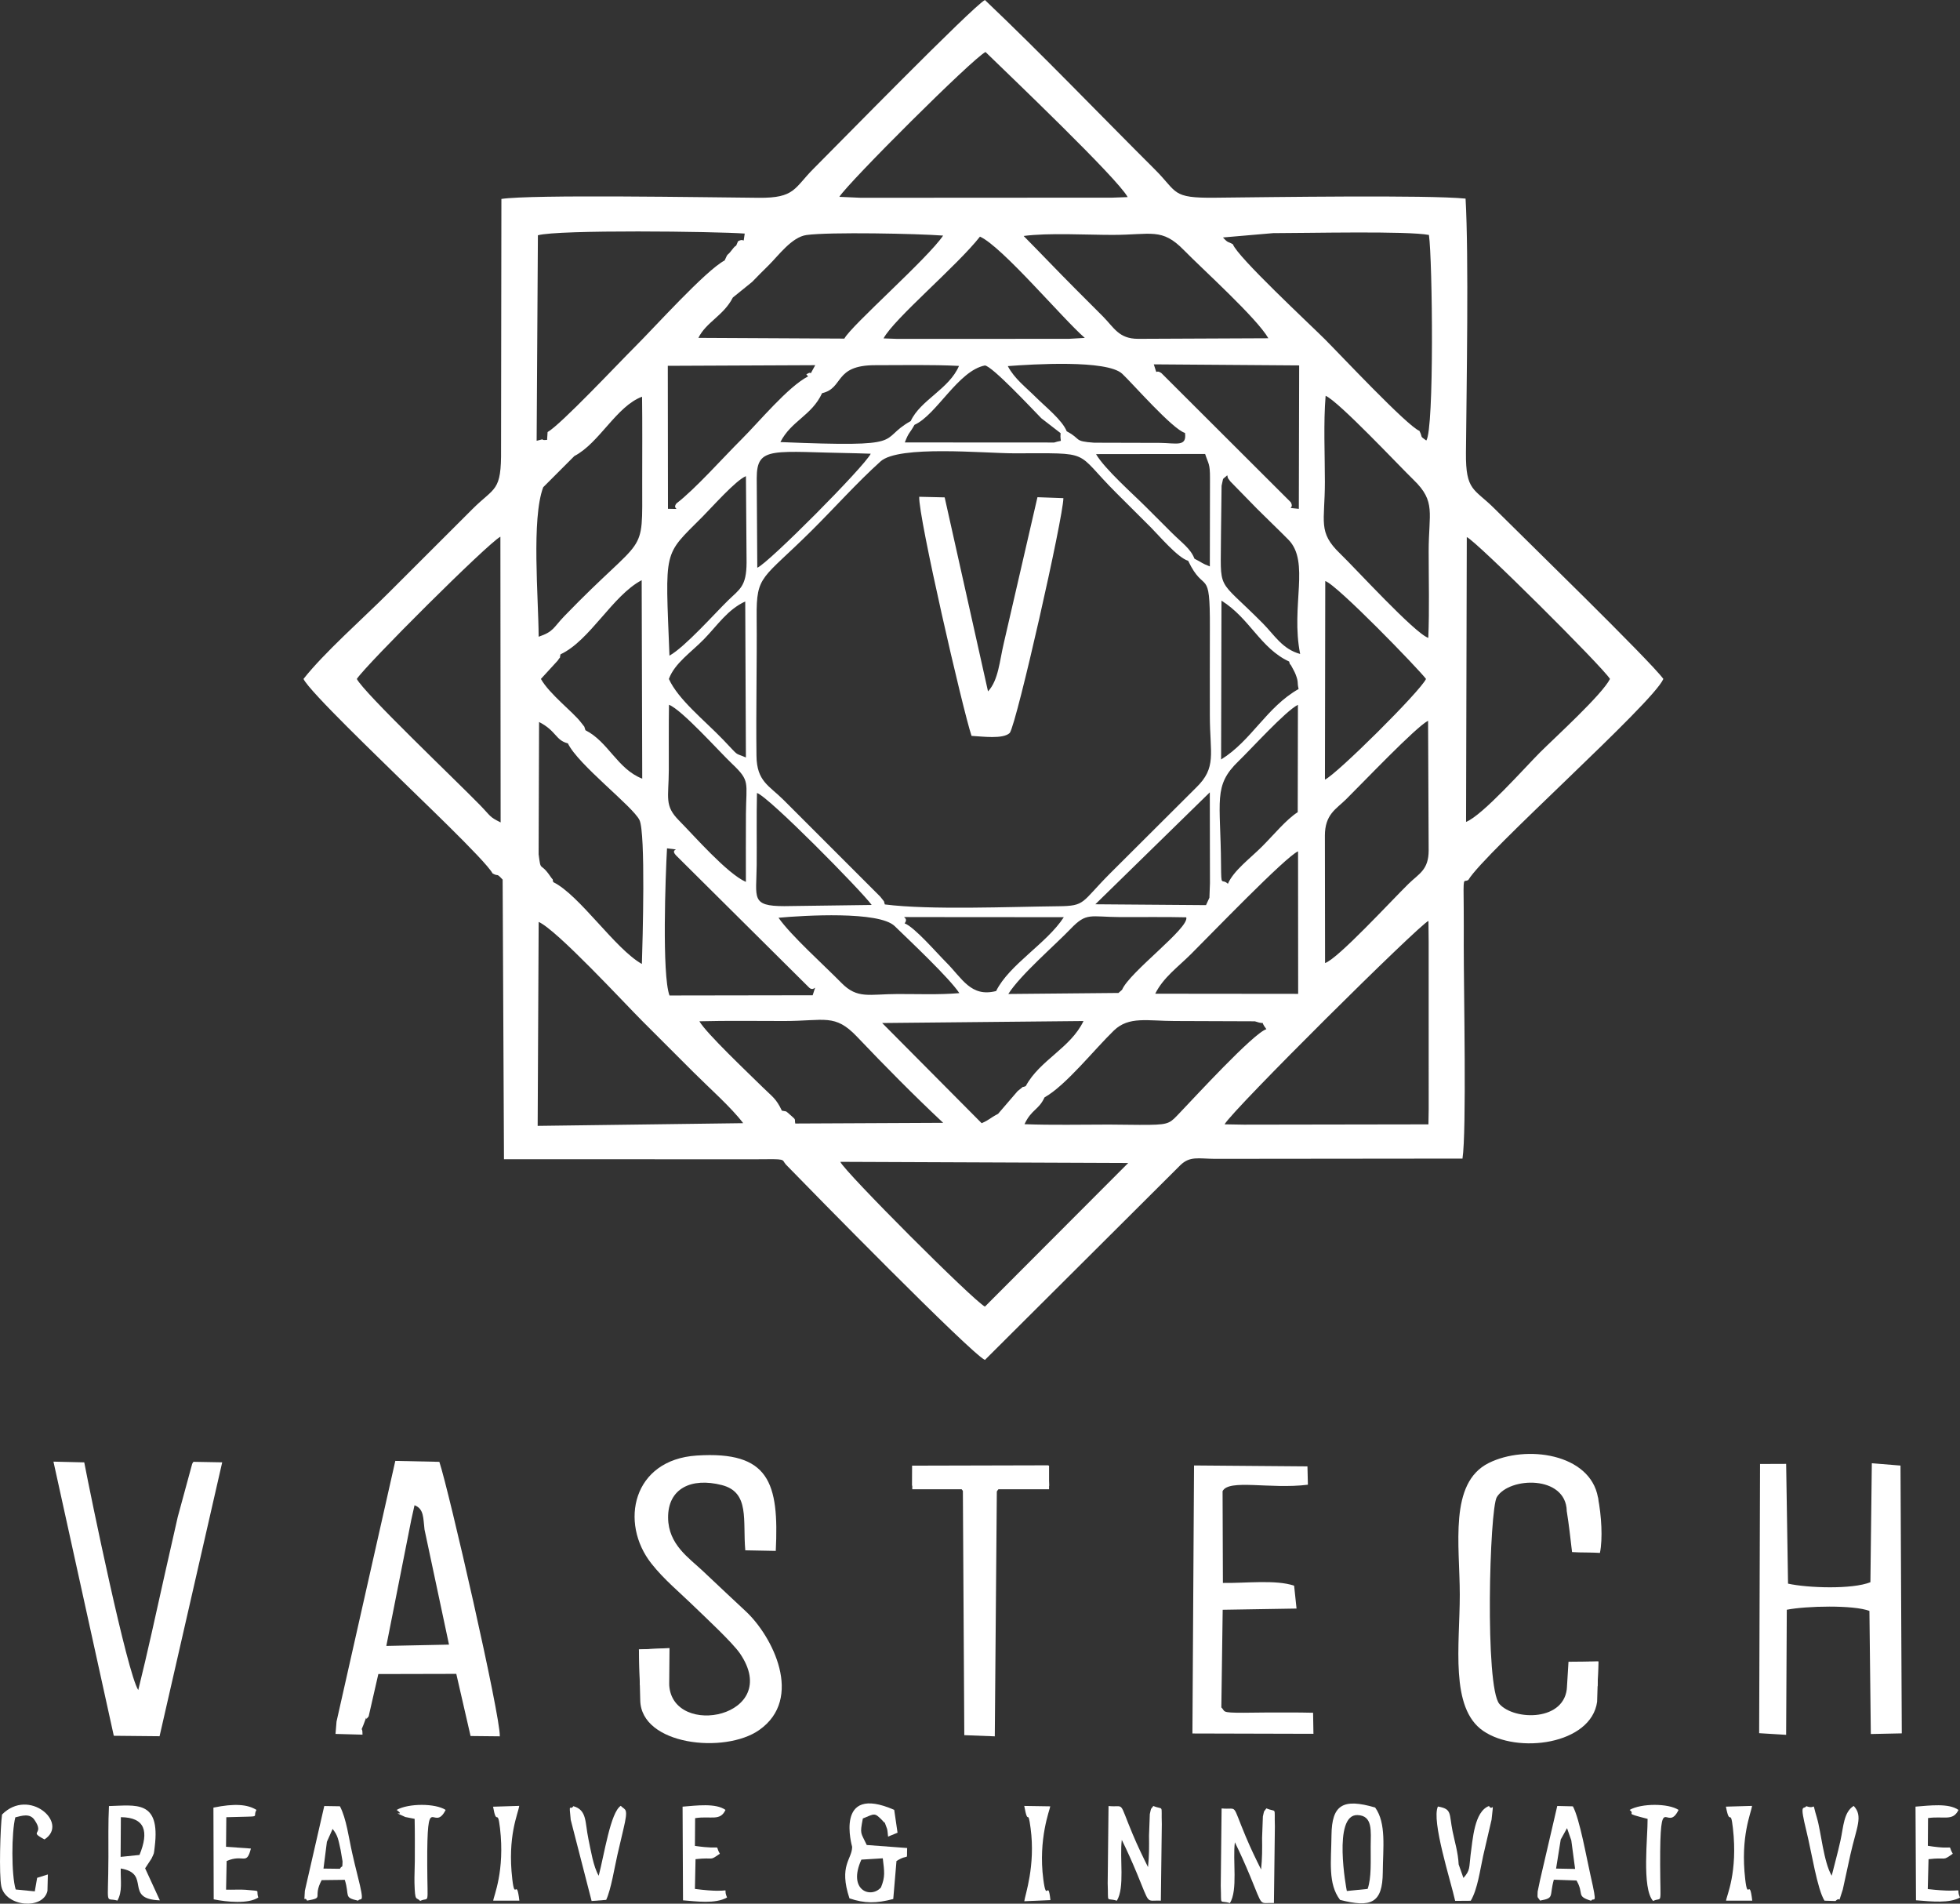 <?xml version="1.0" encoding="UTF-8"?>
<!DOCTYPE svg PUBLIC "-//W3C//DTD SVG 1.1//EN" "http://www.w3.org/Graphics/SVG/1.1/DTD/svg11.dtd">
<!-- Creator: CorelDRAW -->
<svg xmlns="http://www.w3.org/2000/svg" xml:space="preserve" width="164.691mm" height="159.92mm" version="1.1" style="shape-rendering:geometricPrecision; text-rendering:geometricPrecision; image-rendering:optimizeQuality; fill-rule:evenodd; clip-rule:evenodd"
viewBox="0 0 1403.99 1363.31"
 xmlns:xlink="http://www.w3.org/1999/xlink"
 xmlns:xodm="http://www.corel.com/coreldraw/odm/2003">
 <rect x="0" y="0" width="1403.99" height="1363.31" fill="#333333" stroke="none"/>
 <defs>
  <style type="text/css">
   <![CDATA[
    .fil0 {fill:white}
   ]]>
  </style>
 </defs>
 <g id="Layer_x0020_1">
  <g id="_2209663034176">
   <path class="fil0" d="M705.52 935.73c-8.28,-4.21 -100.55,-96.64 -103.59,-103.68l206.23 0.83 -102.64 102.85zm161.22 -593.24l-0.11 63.14c-6.22,-2.37 -4.96,-2.49 -11.01,-5.51 -2.74,-7.22 -8.9,-11.25 -16.47,-18.8 -6.73,-6.7 -11.58,-11.54 -18.31,-18.29 -8.83,-8.86 -29.65,-27.25 -35.72,-37.81l78.14 -0.1c2.43,7.44 3.5,6.72 3.48,17.37zm-15.63 59.13c11.76,24.74 15.75,3.22 15.55,48 -0.09,20.9 -0.02,41.82 -0.02,62.71 0,27.63 5.15,37.28 -9.96,51.86l-61.51 61.31c-21,21.06 -17.31,23.31 -37.22,23.51 -34.6,0.35 -91.79,2.81 -124.13,-1.3 -1.19,-3.4 0.73,-0.49 -3.3,-5.61l-69.2 -69.19c-10.42,-10.4 -19.21,-13.21 -19.44,-31.64 -0.42,-33.05 0.41,-66.42 0.13,-99.55 -0.26,-30.22 3.92,-26.54 39.2,-61.54 16.53,-16.4 32.53,-34.4 49.54,-49.73 13.1,-11.8 74.33,-5.8 95.67,-5.81 57.25,-0 42.36,-2.39 73.15,28.32 8.9,8.88 15.97,15.88 24.86,24.78 5.66,5.67 19.33,21.8 26.68,23.87zm-203.1 259.64c4.2,-5.47 -7.45,-4.4 7.87,-4.49l106.15 0.08c-12.15,18.78 -39.11,33.92 -48.48,52.88 -18.1,4.66 -24.32,-9.11 -35.86,-20.63 -6.98,-6.97 -22.46,-25.02 -29.68,-27.84zm153.17 49.85l-78.91 0.73c8.83,-13.84 32.88,-34.4 44.67,-46.67 11.48,-11.95 13.68,-8.53 35.24,-8.4 15.85,0.09 31.72,-0.22 47.57,0.17 2.33,7.61 -40.64,39.16 -45.98,51.88l-2.59 2.29zm62.71 -62.9l-79.28 -0.61 82 -80.16 0.11 65.11 -0.39 10.34 -2.44 5.32zm15.69 -15.28c-4.67,-4.36 -4.77,3.26 -4.93,-13.46 -0.3,-46.47 -5.79,-56.73 12.56,-74.39 8.93,-8.6 33.69,-35.96 42.52,-40.32l-0.14 76.89c-8.02,5.02 -17.18,16.22 -25.6,24.64 -8.37,8.38 -20.34,17.17 -24.42,26.64zm50.64 -139.49c-23.05,13.05 -33.63,36.92 -55.52,50.46l0.27 -113.75c20.33,12.69 27.92,34.12 48.46,43.61 1.26,4.39 -0.17,-0.43 2.23,4.34 0.46,0.91 1.65,2.88 2.38,4.76 2.39,6.21 0.93,5.31 2.18,10.58zm1.1 -25.11c-12.75,-3.46 -18.38,-13.5 -26.67,-21.86 -34.05,-34.34 -30.07,-21.03 -30.02,-64.77l0.41 -33.79c1.64,-6.83 0.04,-3.78 4.06,-7.53 1.32,4.29 -0.84,-0.15 2.2,4.37l19.21 19.67c8.01,8.01 14.34,13.93 22.37,22.05 15.71,15.89 1.55,47.57 8.45,81.87zm-546.18 337.97l0.72 -146.06c13.07,5.74 61.31,58.09 74.44,71.19 12.83,12.79 23.79,23.76 36.59,36.57 11.05,11.06 26.82,24.95 35.48,36.36l-147.23 1.94zm98.98 -193.85l95.58 94.92c3.97,3.47 5.63,-5 2.44,5.39l-102.57 0.16c-5.48,-14.98 -2.86,-86.04 -1.77,-105.38 12.8,1.72 1.3,-0.59 6.32,4.89zm73.56 44.8c18.3,-1.67 71.97,-4.9 83.19,5.97 11.33,10.98 39.16,37.17 46.33,48.01 -14.7,1.26 -29.61,0.6 -44.38,0.64 -20.4,0.06 -28.59,3.74 -40.08,-7.96 -12.47,-12.7 -36.33,-34.08 -45.07,-46.66zm-15.45 -89.35c8.3,2.47 74.68,69.93 82.19,80.19l-62.59 0.84c-24.18,0 -20.01,-5.82 -19.8,-29.41 0.15,-17.19 -0.2,-34.44 0.2,-51.62zm-63.02 -63.18c9.4,3.7 35.91,33.46 45.25,42.32 13.03,12.37 10.05,13.06 9.87,35.83 -0.13,16.22 -0.01,32.48 -0.03,48.7 -13.47,-5.91 -37.17,-33.13 -47.85,-43.9 -10.73,-10.82 -7.45,-16.19 -7.37,-36.13 0.06,-15.61 -0.11,-31.22 0.13,-46.82zm-0.07 -18.51c4.19,-11.36 16.03,-19.06 25.31,-28.63 9.6,-9.91 16.72,-20.99 29.38,-26.84l0.48 111.72c-8.91,-3.79 -4.15,-0.07 -16.2,-12.6 -13.68,-14.22 -32.27,-28.83 -38.98,-43.64zm0.41 -16.67c-2.98,-77.58 -4.8,-70.9 23.64,-99.45 6.82,-6.84 24.01,-26.29 31.14,-29.08l0.46 61.8c-0.07,17.33 -4.94,19.05 -13.37,27.3 -9.64,9.44 -30.79,33.27 -41.87,39.43zm62.91 -62.97l-0.4 -64.07c0.04,-23.57 11.21,-18.82 72.02,-17.87l9.65 0.3c-4.67,9.38 -73.54,78.66 -81.26,81.64zm-150.21 -97.14l-0.36 5.61c-7.34,0.53 1.63,-1.69 -7.48,0.61l0.9 -147.15c14.34,-4.13 127.44,-2.78 148.15,-1.23 -1.47,8.88 0.64,2.52 -4.8,5.52 -2.66,6.28 0.07,0.35 -4.6,6.49 -3.6,4.72 -2.26,1.09 -4.97,7.23 -13.71,7.26 -50.48,48.2 -64.35,61.96 -11.33,11.25 -53.09,55.73 -62.48,60.95zm19.2 17.15c17.83,-9.24 30.19,-35.75 48.48,-42.47 0.26,20.33 0.1,40.67 0.1,61.01 0.01,55.74 3.26,35.05 -55.67,96.01 -8.12,8.4 -7.56,11.15 -18.51,14.87 -0.14,-28.17 -5.23,-84.54 3.27,-107.07l22.33 -22.35zm-9.94 142.02c21.15,-9.89 37.2,-42.07 58.14,-53.09l0.4 142.13c-17.78,-6.9 -24.33,-26.47 -40.69,-34.69 -1.44,-3.95 0.55,-0.72 -3.42,-5.88 -5.65,-7.34 -22.45,-20.08 -28.47,-30.86l12 -13.09c3.37,-5.07 0.77,0.69 2.04,-4.52zm5.29 63.77c7.22,15.22 46.5,45.1 51.28,54.92 4.48,9.23 2.23,86.94 1.72,103.05 -19.07,-10.62 -44.74,-49.47 -63.49,-58.61 -1.23,-4.57 1.1,0.56 -2.18,-4.25 -7.3,-10.7 -6.61,-2.37 -8.3,-15.69l0.32 -94.73c12.45,6.35 11.7,13.07 20.65,15.31zm153.28 263.04c-4.18,-8.85 -6.76,-9.89 -13.73,-16.77 -10.14,-10 -40.59,-38.8 -45.35,-47.24 20.17,-0.52 40.62,-0.19 60.82,-0.2 29.02,-0.01 36.19,-5.47 52.09,11.25 19.65,20.67 41.41,42.67 61.71,61.66l-105.95 0.5c-0.69,-3.76 1.02,-2.1 -3.66,-6.25 -3.94,-3.49 -2.39,-2.11 -5.94,-2.96zm154.84 2.28c-6.21,3.23 -5.6,3.98 -11.73,6.7l-71.27 -71.75 144.22 -1.42c-9.33,19.46 -31.33,27.94 -41.37,46.6 -4.28,1.76 0.72,-1.52 -5.84,3.6l-14.01 16.28zm33.3 -11.79c15.34,-8.61 35.66,-34.34 49.68,-47.89 10.78,-10.42 24.16,-6.82 43.49,-6.81l57.49 0.21c9.81,3.33 2.37,-2.23 8.25,5.63 -9.34,2.99 -51.31,48.71 -61.39,59.22 -7.44,7.75 -7.51,9.08 -22.44,9.29 -9.46,0.13 -19.39,-0.19 -28.94,-0.19 -20.01,-0 -40.54,0.49 -60.49,-0.27 5.02,-10.7 10.19,-10.09 14.35,-19.19zm100.62 -475.87c1.41,10.1 -6.09,7.33 -17.69,7.14l-47.42 -0.13c-15.11,-1.04 -8.91,-2.59 -19.61,-8.14 -3.17,-8.06 -15.42,-17.74 -21.79,-24.11 -7.48,-7.47 -15.69,-13.57 -20.41,-22.6 17.47,-1.34 71.05,-4.72 81.96,5.49 7.18,6.72 36.15,39.87 44.96,42.36zm-89.13 0.16c-0.64,7.9 2.61,4.32 -4.55,6.72l-107.02 -0.06c2.86,-7.51 3.28,-6.04 6.94,-12.62 15.8,-7.07 31.22,-38.71 50.44,-42.5 5.3,0.57 33.09,30.33 40.4,37.8l13.8 10.66zm-107.35 -8.64c-24.72,13.8 1,18.94 -93.35,15.04 7.75,-15.23 22.42,-18.92 29.87,-35.02 15.8,-3.62 8.25,-20.07 38.08,-20.04 19.58,0.02 40.56,-0.48 59.98,0.52 -7.11,16.65 -27.61,24.39 -34.58,39.5zm-73.48 -32.02c-14.39,7.41 -35,32.42 -47.65,45.02 -13.55,13.49 -33.31,35.77 -46.66,45.96 -3.79,4.72 5.45,3.99 -6.09,3.87l-0.12 -102.4 105.61 -0.46c-5.74,10.19 -0.78,2.96 -6.39,6.6l1.31 1.41zm25.95 -27.04l-104.55 -0.53c5.57,-11.31 18.13,-16 24.67,-28.89l13.81 -11.17c4.53,-4.68 7.09,-7.24 11.72,-11.8 7.22,-7.11 16.65,-20.33 27.27,-21.8 16.47,-2.27 79.58,-1 97.82,0.42 -10.91,16.28 -66.07,64.67 -70.74,73.77zm272.36 562.69c6.12,-10.76 139.54,-143.08 146.04,-145.68l0.15 14.84 0.02 120.19 -0.18 10.68 -132.18 0.21 -13.84 -0.24zm-49.67 -93.54c5.8,-11.65 16.23,-19.03 25.52,-28.27 13.76,-13.68 68.04,-70.04 76.78,-73.68l0.08 102.06 -102.38 -0.1zm121.52 -113.07c0,-15.41 8.02,-19.09 15.15,-26.12 11.91,-11.75 49.96,-51.78 58.77,-56.28l0.42 92.85c0,14.09 -7.07,16.71 -14.38,23.89 -12.71,12.47 -50.73,53.83 -59.83,56.78l-0.12 -91.12zm101.65 -213.94c6.69,2.72 97.63,93.26 102.57,101.59 -5.5,11.12 -39.63,42.15 -50.17,52.67 -10.71,10.7 -40.99,44.97 -52.92,49.72l0.52 -203.98zm-101.38 31.48c8.32,2.54 67.07,63.22 72.17,70.11 -3.97,8.75 -63.96,68.28 -72.4,72.1l0.23 -142.21zm-693.71 70.11c6.69,-10.23 93.62,-96.98 102.84,-101.86l0.17 204.62c-8.37,-4.18 -6.68,-4.11 -14.98,-12.63 -17.61,-18.07 -82.77,-80 -88.03,-90.13zm767.52 -29.41c-9.68,-3.23 -52.09,-49.68 -63.21,-60.39 -16.08,-15.49 -10.87,-22.39 -10.87,-51.29 0,-19.62 -1.08,-42.48 0.53,-61.69 9.55,4.19 52.49,50.02 63.09,60.29 16.04,15.53 10.73,23.54 10.72,51.04 -0,20.43 0.58,41.72 -0.26,62.04zm-98.57 -97.2l-92.62 -92.42c-5.07,-3.43 -2.35,3.28 -5.43,-6.26l104.12 0.76 -0.24 102.72c-10.83,-1.27 -2.65,0.67 -5.83,-4.8zm-291.66 -117.27c7.62,-14.21 52.73,-51.99 69.08,-72.88 15.81,7.04 59.22,58.78 75.09,72.53l-11.45 0.66 -122.81 0.04 -9.92 -0.35zm383.87 66.22c-8.81,-3.52 -56.85,-54.75 -67.85,-65.73 -10.9,-10.88 -62.68,-59.01 -65.73,-67.87 -3.83,-2.3 -3.11,-0.49 -7.14,-4.9l35.9 -3.1c25.1,0 96,-1.69 111.64,1.3 2.56,18 3.82,139.41 -1.9,147.22 -5.13,-3.63 -2.28,-1.73 -4.91,-6.92zm-201.5 -65.91c-13.85,0 -17.22,-8 -25.2,-16.03 -7.13,-7.18 -12.45,-12.45 -19.59,-19.61 -12.99,-13 -25.14,-25.85 -37.22,-38.02 17.7,-2.36 44.97,-0.77 63.72,-0.77 27.76,-0.01 35.25,-5.28 51.05,10.88 13.2,13.5 52.29,48.7 60.53,63.14l-93.29 0.41zm-214.03 -101.68c6.69,-10.53 95.32,-99 104.72,-103.73 16.36,15.95 94.72,90.61 101.82,103.91l-10.79 0.39 -180.29 0.1 -15.46 -0.68zm-248.42 484.5c4.77,2.7 2.23,-0.89 7.24,4.46l0.96 200.25 179.91 0.04c23.54,-0.29 18.55,-0.11 22.08,3.82 16.94,17.48 132.73,135.57 142.52,139.87l140.09 -139.57c6.82,-6.5 12.65,-4.55 24.52,-4.44l177.48 -0.18c3,-19.58 0.9,-119.69 0.9,-152.77 0,-8.71 0.07,-17.44 -0.02,-26.15 -0.27,-25.24 -0.32,-18.34 3.32,-20.64 11.85,-19.78 132.2,-126.46 139.69,-143.94 -9.2,-12.77 -101.81,-102.84 -120.99,-122.01 -14.51,-14.51 -20.67,-12.32 -20.42,-39.91 0.45,-49.2 2.09,-140.18 -0.27,-182.07 -26.87,-2.73 -139.77,-1.04 -179.73,-0.64 -31.13,0.31 -26.31,-3.77 -42.76,-20.16 -40.98,-40.83 -79.99,-81.66 -121.81,-121.42 -8.79,4.64 -107.06,105.14 -122.59,120.62 -14.16,14.12 -13.29,21.23 -39.3,21.02 -37.57,-0.31 -163.21,-2.48 -184.47,0.82l-0.24 179.16c0.31,30.96 -4.45,26.87 -20.57,43.01 -20.67,20.69 -39.48,39.37 -60.13,60.06 -18.1,18.12 -46.15,42.83 -60.81,61.51 3.81,8.64 57.91,60.29 67.81,70.19 11.6,11.6 62.7,59.85 67.59,69.06z"/>
   <path class="fil0" d="M695.94 527c7.55,0.38 22.65,2.54 27.4,-2.14 5.2,-7.77 38.38,-154.76 38.38,-168.12l-18.57 -0.67 -24.1 104.5c-3.05,12.8 -3.83,26.58 -11.31,34.57l-31.05 -138.95 -18.23 -0.43c-0.74,14.1 31.33,153.04 37.48,171.25z"/>
   <g>
    <path class="fil0" d="M294.7 1088l2.23 -10.02c6.92,2.58 6.16,9.45 7.16,17.39l17.54 82.42 -44.9 0.94 17.96 -90.72zm-53.63 144.87l-0.73 8.88 19.34 0.53c-0.02,-7.46 -1.82,-0.53 0.57,-6.8 4.33,-11.36 -0.1,-0.87 3.83,-6.31l6.93 -30.3 55.84 -0.13 10.23 44.51 20.94 0.22c0.62,-14.19 -36.45,-175.95 -43.3,-196.58l-31.55 -0.67 -42.1 186.66z"/>
    <path class="fil0" d="M479.36 1206.84c-2.66,-3.49 -2.23,5.43 -2.8,-7.33l-0.36 -18.9 -18.53 0.66 0.95 36.36c0.54,32.2 60.52,38.66 85.22,21.32 32.18,-22.6 9.52,-67.2 -9.61,-85 -11.06,-10.29 -20.01,-18.74 -31,-29.1 -9.72,-9.16 -24.41,-18.73 -24.65,-37.76 -0.28,-21.16 16.67,-29.14 38.46,-23.56 20.24,5.18 14.91,25.35 16.83,46.73l21.83 0.42c2.39,-48.86 -4.6,-71.67 -56.64,-68.29 -45.88,2.98 -55.5,48.11 -32.45,77.35 9.11,11.55 19.86,20.25 31.34,31.42 6.69,6.5 26.78,25.13 32.16,33.05 30.76,45.25 -48.25,61.08 -50.74,22.63z"/>
    <path class="fil0" d="M1362.29 1241.37l-0.92 -191.8 -20.54 -1.67 -1.02 85.2c-13.07,5.27 -45.13,4.11 -59,1.02l-1.35 -85.76 -18.7 0.07 -0.64 192.79 19.33 1.18 0.47 -89.58c13.84,-2.73 47.76,-3.54 59.19,0.84l1 88.16 22.17 -0.47z"/>
    <path class="fil0" d="M1144.05 1218.7l0.89 -28.84 -18.13 0.29c-0.5,3.03 -0.73,8.16 -1,9.43 -2.48,11.51 2.35,-5.38 -1.15,4.4l-2.17 3.57c-0.83,25.41 -37.7,24.77 -48.39,12.79 -10.59,-11.86 -7.12,-139.7 -1.9,-148.18 8.98,-14.6 49.44,-15.83 50.1,9.89 3.49,3.67 2.64,-5.85 3.39,7.72l0.33 20.91 17.41 1.04c3.72,-12.06 1.37,-26.7 1.23,-39.32 -5.56,-31.53 -51.7,-37.94 -78.3,-24.64 -28.64,14.33 -20.69,58.64 -20.69,94.25 0,36.19 -7.23,81.13 16.8,97.6 24.58,16.85 77.38,9.7 81.59,-20.93z"/>
    <path class="fil0" d="M81.51 1243.08l32.79 0.32 44.87 -196.15 -20.62 -0.37c-0.43,0.87 -0.94,1.11 -1.1,2.24l-10.12 37.19c-3.34,14.7 -6,26.34 -9.25,40.85 -6.25,27.92 -12.35,56.26 -19.05,83.17 -8.03,-12.48 -33.88,-138.03 -38.68,-163.05l-22.06 -0.53 43.22 196.32z"/>
    <path class="fil0" d="M874.87 1222.76l0.97 -69.92 52.9 -0.87 -1.73 -16.37c-13.09,-4.51 -35.47,-1.67 -51.02,-1.98l-0.23 -65.7c4.42,-8.96 34.04,-1.25 61.12,-4.64l-0.32 -13.13 -81.24 -0.66 -1.16 191.95 86.69 0.23 -0.25 -15.08c-11.57,-0.28 -22.74,-0.18 -33.9,-0.17 -5.26,0 -10.52,0.14 -15.75,0.16 -16.86,0.06 -12.92,-0.89 -16.09,-3.82z"/>
    <path class="fil0" d="M689.73 1067.69l1.02 174.95 21.84 0.84 1.46 -175.4c3.43,-4.53 0.77,-4.18 17.5,-3.98 6.63,0.08 13.2,0.03 20,-0.03l-0.53 -14.68 -97.54 0.24 -0.1 14.33 28.63 0.19c13.97,0.1 3.74,-0.65 7.72,3.53z"/>
    <polygon class="fil0" points="457.67,1181.27 479.59,1180.26 479.36,1206.84 458.38,1206.84 "/>
    <polygon class="fil0" points="1122.48,1207.54 1144.39,1207.54 1144.93,1189.86 1123.55,1190.06 "/>
    <path class="fil0" d="M1122.28 1082.05c1.68,10.58 2.51,18.38 3.82,29.47 6.69,0.47 13.28,0.12 19.97,0.6 2.07,-10.04 1.14,-26.67 -1.44,-39.72 -7.53,2.29 -14.82,7.37 -22.35,9.66z"/>
    <rect class="fil0" x="653.48" y="1049.63" width="97.99" height="16.91"/>
   </g>
   <g>
    <path class="fil0" d="M800.02 1361.2c5.81,-9.41 1.9,-30.46 3.55,-43.56 3.95,8.02 7.25,15.4 10.88,24.12 9.64,23.15 6.05,18.96 17.1,19.38l0.68 -54.8c-0.5,-14.95 1.6,-9.77 -6.08,-12.99 -2.21,3.26 -1.23,0.32 -2.51,5.82l-0.57 15.27c0.1,8.08 0.13,14.61 -0.72,22.68 -3.81,-7.65 -7.31,-14.82 -10.99,-23.58 -10.48,-24.94 -5.18,-18.98 -17.29,-20.14l-0.61 55.36c0.62,15.37 -1.38,9.88 6.56,12.43z"/>
    <path class="fil0" d="M632.36 1330.83c1.14,9.71 1.84,13.12 -1.3,20.84 -7.12,8.21 -24.09,2.26 -14.03,-19.9l15.32 -0.94zm0 -26.81c2.39,3.24 0.1,-2.22 2.99,5.49 0.49,1.31 0.46,3.32 0.8,5.77l6.78 -2.78 -2.39 -16.37c-43.3,-18.93 -30.13,26.4 -30.13,26.49 -0.06,9.05 -9.76,13.16 -1.93,36.89 10.96,3.7 19.09,3.68 31.38,0.46l2.31 -27.2c9.32,-5.86 7.19,0.94 7.64,-9.31l-28.93 -2.16c-4.33,-9.29 -5.04,-7.35 -2.8,-19 8.76,-3.55 8.21,-4.45 14.28,1.72z"/>
    <path class="fil0" d="M86.58 1301.37c17.45,0.16 20.21,10.26 13.34,27.05l-13.52 1.39 0.18 -28.44zm21.92 29.71c2.11,-4.59 1.62,-2.7 2.35,-8.68 4.13,-33.65 -13.73,-29.44 -32.8,-28.99 -0.61,12.28 -0.35,24.46 -0.39,36.75 -0.12,36.81 -2.6,28.33 6.45,30.94 3.72,-6.6 2.2,-13.71 2.37,-22.98 22.29,3.66 1.8,21.93 28.03,22.81l-10.55 -22.94 4.54 -6.91z"/>
    <path class="fil0" d="M979.64 1352.75l-14.87 1.49c-0.31,-1.07 -10.34,-55.03 7.66,-54.37 11.09,0.41 9.47,11.48 9.42,22.36 -0.06,10.4 0.62,22.67 -2.2,30.52zm-19.73 7.86c22.22,5.72 30.46,2.41 30.61,-19.86 0.12,-17.26 2.67,-35.03 -5.48,-46.3 -22.85,-6.65 -31.05,-2.22 -31.27,19.91 -0.19,18.77 -2.66,34.67 6.14,46.25z"/>
    <path class="fil0" d="M1118 1317.35l4.5 -8.12 3.06 8.76 2.73 20.45 -13.63 -0.25 3.33 -20.84zm-14.84 43.76c10.59,-1.92 6.47,-2.8 9.89,-14.96l16.24 0.56c5.68,9.78 -0.58,11.15 10.45,14.52 1.94,-3.16 4.93,5.23 -0.4,-18.08 -2.83,-12.39 -7.74,-40.49 -12.65,-49.54l-11.19 -0.26 -12.28 52.85c-0.16,0.65 -1.77,8.38 -1.77,8.44 -0.26,5.52 -0.07,3.45 1.72,6.47z"/>
    <path class="fil0" d="M234.18 1318.96l4.08 -9.16c3.82,4.85 4.02,7.37 5.71,14.95 0.01,0.06 1.42,8.16 1.41,8.3 -0.13,5.91 -0.24,2.23 -1.88,5.29l-11.78 -0.15 2.45 -19.22zm-14.21 42.18c12.84,-2.32 3.62,-1.82 10.44,-14.69l16.57 -0.2c3.67,11.64 -1.08,12.59 9.57,14.92 1.73,-2.79 5.23,4.22 -0.38,-17.89 -1.5,-5.92 -2.53,-10.24 -3.87,-16.16 -2.48,-10.96 -4.15,-24.67 -8.8,-33.55l-11.22 -0.18 -13.9 60.68c-0.56,10.5 -0.55,3.14 1.6,7.07z"/>
    <path class="fil0" d="M1053.39 1328.58c-1.1,9.1 -0.16,10.78 -5.1,16.32l-3.42 -9.69c-0.42,-8.59 -2.78,-15.99 -4.37,-23.82 -2.58,-12.72 -0.21,-15.85 -10.5,-17.65 -4.74,10.35 9.19,53.19 12.36,67.58l11.17 -0.08c4.96,-8.45 6.65,-22.05 8.89,-32.15l6.02 -25.93c1.67,-15.51 0.94,-5.23 -1.86,-9.78 -10.62,4.01 -11.61,24.16 -13.19,35.2z"/>
    <path class="fil0" d="M1301.58 1302.09c-4.18,-13.72 0.19,-5.69 -7.69,-8.6 -1.84,2.84 -5.13,-3.31 0.12,17.99 3.64,14.76 7.72,41.49 12.93,49.7l7.84 0.24c4.52,-4.27 1.1,4.41 5.26,-8.28l5.41 -24.83c4.45,-19.89 9.33,-27.58 2.4,-35.01 -7.23,4.47 -7.32,15.01 -9.47,24.75 -2.19,9.95 -4.3,17.06 -6.29,25.25 -5.82,-9.79 -7.72,-32 -10.53,-41.2z"/>
    <path class="fil0" d="M421.46 1316.79c-2.5,-11.79 -0.84,-20.52 -10.75,-23.3 -2.39,3.67 -3.26,-3.72 -1.89,9.76l14.97 58.15 10.44 -0.8c3.54,-7.69 5.98,-23.33 8.06,-32.35 1.37,-5.95 2.78,-12.02 4.21,-17.99 3.9,-16.25 1.37,-13.58 -1.83,-17.01 -7.34,4.6 -11.8,34.81 -15.81,50.08 -3.9,-6.81 -5.55,-17.76 -7.41,-26.54z"/>
    <path class="fil0" d="M33.99 1354.08l0.3 -11.7 -7.68 2.43 -1.69 9.69 -13.67 -1.34c-3.18,-10.28 -3.04,-41.09 -0.27,-51.67 4.67,-1.12 10.3,-3.1 13.68,1.78 7.82,11.27 -4.95,7.57 7.2,14.03 17.95,-11.55 -11.01,-37.45 -30.41,-17.82 -1.25,9.02 -2.23,43.15 -0.53,51.32 3.1,14.92 30.17,17.09 33.08,3.28z"/>
    <path class="fil0" d="M162.13 1301.4c27.55,-0.92 18.11,0.74 21.57,-5.22 -6.29,-4.01 -15.79,-4.76 -30.82,-1.65l0.2 65.68c9.46,1.92 24.83,3.42 31.96,-1.32 -2.06,-5.87 2.92,-4.3 -9.16,-5.52 -3.01,-0.3 -10.08,0.05 -13.94,-0.08l0.41 -20.52c12.2,-5.31 14.16,3.59 17.38,-8.94l-17.82 -1.26 0.2 -21.16z"/>
    <path class="fil0" d="M497.95 1302.07c11.43,-1.77 17.85,2.43 21.73,-5.89 -6.88,-5 -20.75,-3.14 -30.73,-2.34l0.31 67.08c9.5,0.72 23.11,2.74 31.55,-2.03 -4.16,-9.25 7.31,-2.21 -23.02,-6.13l0.44 -21.32c14,-1.57 9.4,1.69 17.43,-3.9 -4.51,-7.61 3.98,-2.43 -17.87,-5.6l0.15 -19.86z"/>
    <path class="fil0" d="M1381.09 1302.01c11.4,-1.61 17.82,2.47 21.8,-5.82 -6.92,-5 -20.76,-3.14 -30.76,-2.37l0.34 67.06c11.4,0.94 24.03,2.23 31.52,-1.98 -4.13,-9.01 6.92,-2.62 -23.08,-6.04l0.54 -21.4c13.77,-1.59 9.43,1.68 17.38,-3.91 -4.64,-7.85 3.89,-2.19 -17.87,-5.68l0.14 -19.86z"/>
    <path class="fil0" d="M1202.38 1296.18c-7.23,-4.82 -26.68,-4.82 -35.06,0 4.93,3.69 -5.49,1.72 12.89,6.41 0.18,12.57 -4.31,49.76 3.94,58.8 6.76,-3.37 5.17,5.22 5.06,-26.01 -0.2,-55.93 4.66,-21.7 13.17,-39.2z"/>
    <path class="fil0" d="M319.22 1296.18c-7.33,-4.81 -26.64,-4.82 -35.1,0 7.32,5.34 -6.05,-0.35 6.23,5.08 0.26,0.11 5.64,1.05 6.66,1.31 0.22,10.06 0.15,20.13 0.13,30.19 -0.01,5.01 -0.38,11.04 -0.24,15.85 0.39,13.87 1.2,9.63 4.08,12.74 6.8,-3.32 5.19,5.23 5.06,-25.98 -0.23,-55.69 4.43,-21.82 13.19,-39.2z"/>
    <path class="fil0" d="M752.34 1293.61l-18.65 -0.29c2.9,15.66 2.48,0.37 4.55,15.93 3.62,27.13 -4.06,48.09 -4.52,52.32l18.73 -0.83c-1.8,-16.09 -2.75,3.04 -5.1,-14.86 -3.8,-29 4.72,-49.94 4.97,-52.28z"/>
    <path class="fil0" d="M371.93 1293.28l-18.73 0.59c2.58,14.72 3.18,0.28 4.96,15.36 3.61,30.78 -4.61,48.84 -4.86,51.94l18.73 -0.03c-2.06,-17.36 -3.15,1.06 -5.06,-15.35 -3.62,-31.02 4.19,-46.81 4.96,-52.51z"/>
    <path class="fil0" d="M1255.02 1293.29l-18.71 0.54c2.84,14.95 3.29,0.22 5.01,15.4 3.61,31.76 -4.59,48.48 -4.91,51.93l18.76 -0.01c-2.04,-17.34 -3.15,1.04 -5.04,-15.36 -3.55,-30.84 4.24,-47.25 4.89,-52.5z"/>
    <path class="fil0" d="M881.01 1362.91c5.81,-9.41 1.9,-30.46 3.55,-43.56 3.95,8.02 7.25,15.4 10.88,24.12 9.64,23.15 6.05,18.96 17.1,19.38l0.68 -54.8c-0.5,-14.95 1.6,-9.77 -6.08,-12.99 -2.21,3.26 -1.23,0.32 -2.51,5.82l-0.57 15.27c0.1,8.08 0.13,14.61 -0.72,22.68 -3.81,-7.65 -7.31,-14.82 -10.99,-23.58 -10.48,-24.94 -5.18,-18.98 -17.29,-20.14l-0.61 55.36c0.62,15.37 -1.38,9.88 6.56,12.43z"/>
   </g>
  </g>
 </g>
</svg>
